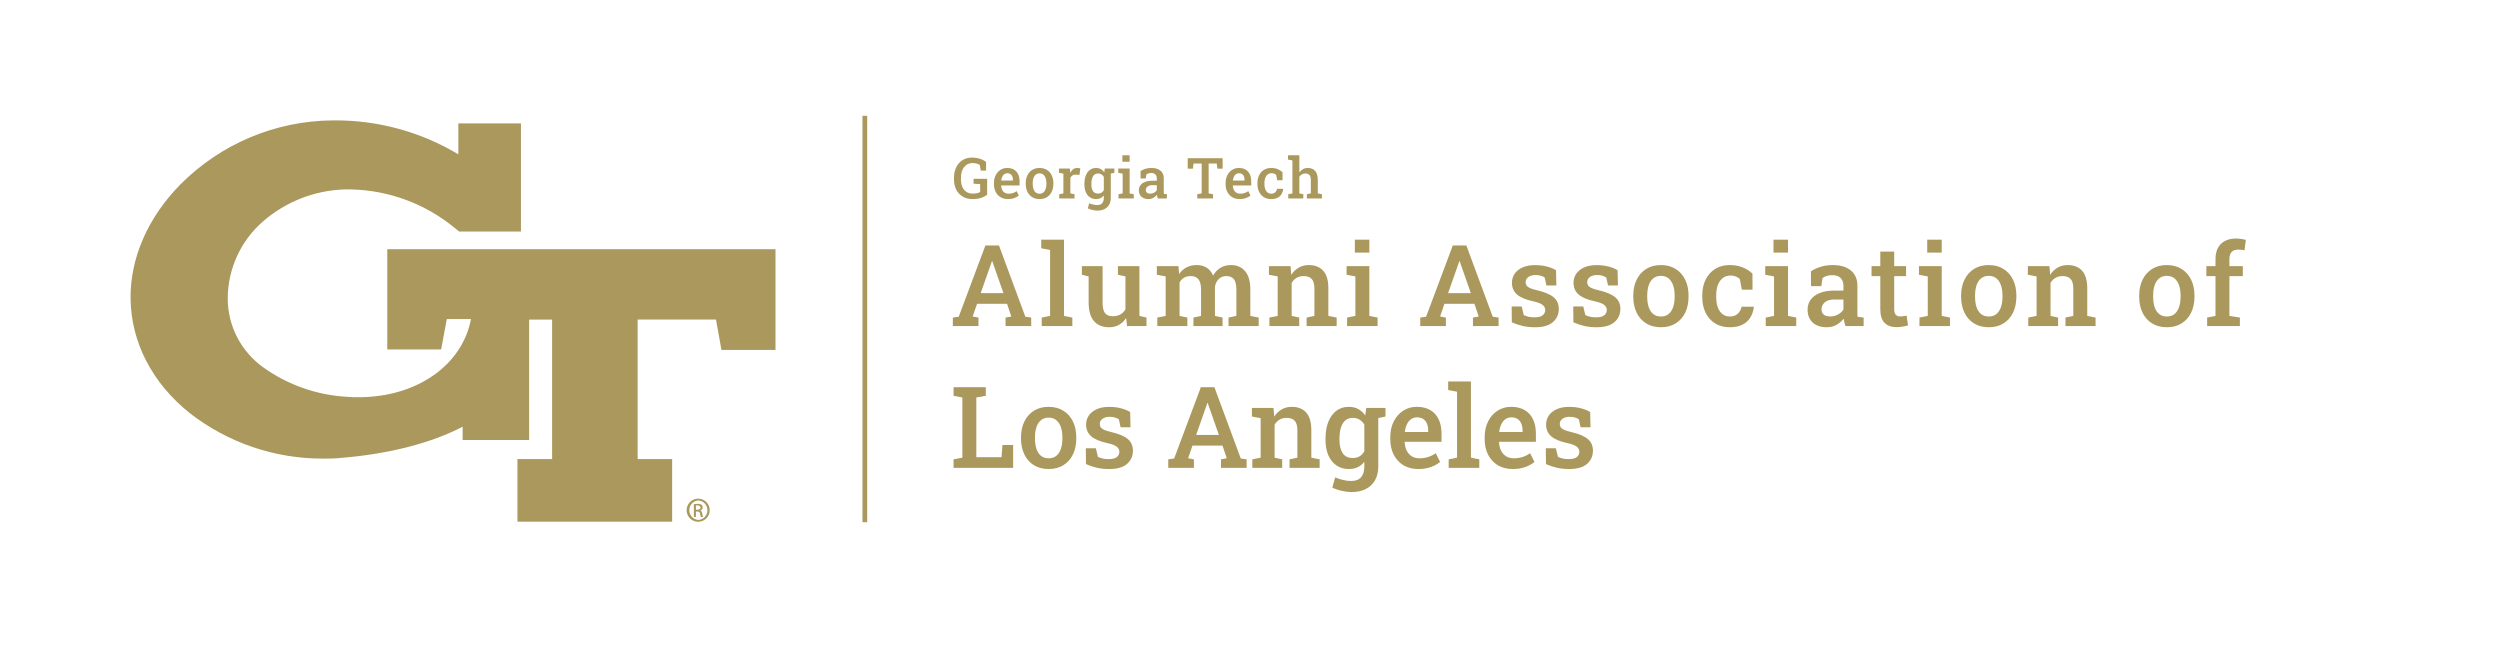 <svg width="1058" height="273" viewBox="0 0 1058 273" fill="none" xmlns="http://www.w3.org/2000/svg">
<path d="M295.55 211.035C294.58 211.018 293.627 211.291 292.812 211.818C291.997 212.346 291.358 213.104 290.976 213.997C290.594 214.89 290.486 215.876 290.666 216.83C290.847 217.784 291.307 218.663 291.989 219.354C292.67 220.045 293.542 220.518 294.493 220.711C295.444 220.904 296.431 220.809 297.328 220.439C298.224 220.068 298.991 219.439 299.529 218.63C300.066 217.822 300.351 216.872 300.347 215.901C300.35 215.256 300.224 214.616 299.977 214.021C299.73 213.425 299.366 212.884 298.907 212.431C298.448 211.978 297.904 211.621 297.305 211.381C296.706 211.142 296.066 211.024 295.421 211.035H295.55ZM295.55 220.038C294.508 219.962 293.533 219.495 292.821 218.729C292.11 217.964 291.714 216.957 291.714 215.912C291.714 214.866 292.11 213.859 292.821 213.094C293.533 212.328 294.508 211.861 295.55 211.786V211.786C296.592 211.861 297.567 212.328 298.279 213.094C298.99 213.859 299.386 214.866 299.386 215.912C299.386 216.957 298.99 217.964 298.279 218.729C297.567 219.495 296.592 219.962 295.55 220.038V220.038Z" fill="#AA985D"/>
<path d="M296.3 216.072C296.604 216.008 296.876 215.841 297.071 215.599C297.267 215.357 297.372 215.054 297.37 214.743C297.387 214.531 297.35 214.319 297.264 214.124C297.178 213.93 297.046 213.759 296.878 213.629C296.367 213.326 295.778 213.184 295.186 213.222C294.669 213.224 294.154 213.267 293.644 213.35V218.773H294.522V216.48H295.122C295.262 216.458 295.406 216.467 295.543 216.505C295.68 216.544 295.807 216.611 295.916 216.702C296.026 216.793 296.114 216.906 296.177 217.034C296.239 217.162 296.274 217.302 296.278 217.444C296.316 217.919 296.439 218.384 296.642 218.816H297.563C297.381 218.393 297.265 217.945 297.22 217.487C297.113 216.587 296.771 216.158 296.3 216.072ZM295.143 215.729H294.522V213.886H295.143C296.107 213.886 296.449 214.358 296.449 214.851C296.449 215.344 295.85 215.729 295.143 215.729Z" fill="#AA985D"/>
<path d="M163.902 105.475V147.892H186.689L189.088 135.032H199.325C195.577 154.665 176.259 168.104 151.758 168.104C150.088 168.104 148.396 168.104 146.704 167.911C134.081 167.194 121.915 162.93 111.602 155.608C106.892 152.295 103.048 147.894 100.398 142.779C97.747 137.664 96.367 131.985 96.375 126.223C96.41 120.037 97.765 113.93 100.351 108.311C102.936 102.692 106.692 97.691 111.367 93.644C120.954 85.346 133.094 80.588 145.762 80.162C146.576 80.162 147.411 80.162 148.246 80.162C164.28 80.434 179.754 86.105 192.172 96.258C192.793 96.773 192.943 96.88 193.093 96.987C193.399 97.205 193.693 97.441 193.971 97.694L194.313 97.995H220.463V52.212H193.971V65.308C178.079 55.782 159.874 50.813 141.35 50.948H140.986C116.647 51.076 93.354 60.866 76.222 78.168C62.515 92.165 55.041 109.311 55.255 126.458C55.512 144.891 64.379 162.06 80.248 174.791C96.385 187.353 116.26 194.144 136.703 194.081C139.251 194.081 141.843 194.081 144.391 193.781C164.887 192.11 182.941 187.351 195.791 180.557V186.215H223.933V135.246H233.656V194.274H218.985V220.766H284.456V194.274H269.85V135.225H303.003L305.316 148.085H328.189V105.475H163.902Z" fill="#AA985D"/>
<line x1="366" y1="49" x2="366" y2="221" stroke="#AA985D" stroke-width="2"/>
<path d="M411.613 84.246C409.973 84.246 408.562 83.891 407.383 83.18C406.203 82.461 405.297 81.469 404.664 80.203C404.031 78.93 403.715 77.457 403.715 75.785V75.328C403.715 73.617 404.027 72.117 404.652 70.828C405.285 69.531 406.168 68.519 407.301 67.793C408.434 67.059 409.754 66.691 411.262 66.691C412.527 66.691 413.668 66.856 414.684 67.184C415.699 67.504 416.574 67.965 417.309 68.566V72.211H415.047L414.672 69.844C414.328 69.586 413.891 69.383 413.359 69.234C412.828 69.086 412.211 69.012 411.508 69.012C410.547 69.012 409.699 69.277 408.965 69.809C408.238 70.332 407.672 71.066 407.266 72.012C406.867 72.949 406.668 74.047 406.668 75.305V75.785C406.668 77.027 406.859 78.109 407.242 79.031C407.633 79.953 408.199 80.668 408.941 81.176C409.691 81.684 410.602 81.938 411.672 81.938C412.352 81.938 412.949 81.875 413.465 81.75C413.988 81.625 414.434 81.469 414.801 81.281V77.918L412.012 77.754V75.656H417.754V82.43C417.105 82.938 416.277 83.367 415.27 83.719C414.27 84.07 413.051 84.246 411.613 84.246ZM426.56 84.246C425.365 84.246 424.322 83.981 423.431 83.449C422.548 82.91 421.861 82.168 421.368 81.223C420.884 80.277 420.642 79.195 420.642 77.977V77.484C420.642 76.25 420.88 75.152 421.357 74.191C421.841 73.223 422.505 72.465 423.349 71.918C424.193 71.363 425.154 71.086 426.232 71.086C427.38 71.086 428.341 71.316 429.115 71.777C429.896 72.238 430.486 72.894 430.884 73.746C431.282 74.59 431.482 75.606 431.482 76.793V78.481H423.7L423.677 78.539C423.708 79.203 423.845 79.793 424.087 80.309C424.337 80.824 424.689 81.231 425.142 81.527C425.603 81.824 426.161 81.973 426.818 81.973C427.505 81.973 428.13 81.879 428.693 81.691C429.255 81.504 429.775 81.238 430.251 80.894L431.177 82.746C430.677 83.168 430.04 83.523 429.267 83.812C428.493 84.102 427.591 84.246 426.56 84.246ZM423.747 76.406H428.657V76.102C428.657 75.547 428.572 75.062 428.4 74.648C428.236 74.227 427.974 73.898 427.615 73.664C427.263 73.43 426.814 73.312 426.267 73.312C425.79 73.312 425.372 73.445 425.013 73.711C424.654 73.977 424.365 74.34 424.146 74.801C423.935 75.254 423.79 75.769 423.712 76.348L423.747 76.406ZM439.948 84.246C438.729 84.246 437.682 83.973 436.807 83.426C435.932 82.879 435.26 82.121 434.792 81.152C434.323 80.176 434.088 79.055 434.088 77.789V77.543C434.088 76.285 434.323 75.172 434.792 74.203C435.26 73.234 435.932 72.473 436.807 71.918C437.682 71.363 438.721 71.086 439.924 71.086C441.143 71.086 442.19 71.363 443.065 71.918C443.94 72.465 444.612 73.223 445.081 74.191C445.549 75.16 445.784 76.277 445.784 77.543V77.789C445.784 79.055 445.549 80.176 445.081 81.152C444.612 82.121 443.94 82.879 443.065 83.426C442.198 83.973 441.159 84.246 439.948 84.246ZM439.948 81.973C440.604 81.973 441.143 81.797 441.565 81.445C441.995 81.086 442.315 80.594 442.526 79.969C442.737 79.336 442.842 78.609 442.842 77.789V77.543C442.842 76.731 442.737 76.012 442.526 75.387C442.315 74.762 441.995 74.269 441.565 73.91C441.135 73.551 440.588 73.371 439.924 73.371C439.276 73.371 438.737 73.551 438.307 73.91C437.878 74.269 437.557 74.762 437.346 75.387C437.143 76.012 437.042 76.731 437.042 77.543V77.789C437.042 78.609 437.143 79.336 437.346 79.969C437.557 80.594 437.878 81.086 438.307 81.445C438.745 81.797 439.292 81.973 439.948 81.973ZM448.273 84V82.195L450.031 81.844V73.488L448.18 73.137V71.32H452.75L452.902 72.914L452.926 73.172C453.262 72.5 453.672 71.984 454.156 71.625C454.648 71.266 455.222 71.086 455.879 71.086C456.097 71.086 456.328 71.106 456.57 71.144C456.82 71.184 457.023 71.227 457.18 71.273L456.84 74.004L455.187 73.91C454.648 73.879 454.203 73.984 453.851 74.227C453.508 74.469 453.219 74.805 452.984 75.234V81.844L454.742 82.195V84H448.273ZM464.45 89.121C463.825 89.121 463.13 89.035 462.364 88.863C461.607 88.699 460.939 88.469 460.36 88.172L460.97 86.016C461.47 86.242 462.021 86.426 462.622 86.566C463.224 86.707 463.794 86.777 464.333 86.777C465.302 86.777 466.009 86.508 466.454 85.969C466.907 85.438 467.134 84.684 467.134 83.707V82.711C466.743 83.211 466.278 83.594 465.739 83.859C465.2 84.117 464.583 84.246 463.888 84.246C462.857 84.246 461.966 83.988 461.216 83.473C460.474 82.957 459.903 82.234 459.505 81.305C459.114 80.375 458.919 79.297 458.919 78.07V77.824C458.919 76.473 459.114 75.293 459.505 74.285C459.903 73.277 460.47 72.492 461.204 71.93C461.946 71.367 462.829 71.086 463.853 71.086C464.626 71.086 465.298 71.246 465.868 71.566C466.439 71.879 466.923 72.328 467.321 72.914L467.544 71.32H470.087V83.719C470.087 84.82 469.864 85.773 469.419 86.578C468.974 87.391 468.329 88.016 467.485 88.453C466.642 88.898 465.63 89.121 464.45 89.121ZM464.685 81.914C465.255 81.914 465.739 81.793 466.138 81.551C466.544 81.309 466.876 80.957 467.134 80.496V74.848C466.876 74.402 466.544 74.055 466.138 73.805C465.732 73.547 465.251 73.418 464.696 73.418C464.048 73.418 463.513 73.606 463.091 73.981C462.677 74.348 462.368 74.863 462.165 75.527C461.97 76.184 461.872 76.949 461.872 77.824V78.07C461.872 79.242 462.095 80.176 462.54 80.871C462.993 81.566 463.708 81.914 464.685 81.914ZM469.689 73.547L468.446 71.32H471.61V73.137L469.689 73.547ZM473.35 84V82.195L475.108 81.844V73.488L473.245 73.137V71.32H478.061V81.844L479.807 82.195V84H473.35ZM474.991 68.449V65.719H478.061V68.449H474.991ZM486.058 84.246C484.769 84.246 483.765 83.914 483.047 83.25C482.328 82.586 481.968 81.672 481.968 80.508C481.968 79.711 482.187 79.012 482.625 78.41C483.062 77.809 483.703 77.34 484.547 77.004C485.39 76.66 486.414 76.488 487.617 76.488H489.55V75.422C489.55 74.75 489.347 74.215 488.941 73.816C488.543 73.418 487.961 73.219 487.195 73.219C486.757 73.219 486.371 73.273 486.035 73.383C485.699 73.484 485.398 73.633 485.132 73.828L484.863 75.539H482.695L482.672 72.41C483.297 72.004 483.992 71.684 484.757 71.449C485.523 71.207 486.375 71.086 487.312 71.086C488.922 71.086 490.187 71.465 491.109 72.223C492.039 72.973 492.504 74.051 492.504 75.457V81.047C492.504 81.219 492.504 81.387 492.504 81.551C492.511 81.715 492.523 81.875 492.539 82.031L493.828 82.195V84H489.972C489.894 83.727 489.82 83.461 489.75 83.203C489.687 82.945 489.64 82.688 489.609 82.43C489.187 82.961 488.675 83.398 488.074 83.742C487.48 84.078 486.808 84.246 486.058 84.246ZM486.726 81.961C487.32 81.961 487.875 81.824 488.39 81.551C488.906 81.269 489.293 80.918 489.55 80.496V78.375H487.582C486.699 78.375 486.031 78.582 485.578 78.996C485.132 79.402 484.91 79.879 484.91 80.426C484.91 80.918 485.066 81.297 485.379 81.562C485.691 81.828 486.14 81.961 486.726 81.961ZM506.682 84V82.195L508.545 81.844V69.199H505.112L504.854 71.379H502.639V66.938H517.416V71.379H515.19L514.932 69.199H511.498V81.844L513.362 82.195V84H506.682ZM524.593 84.246C523.398 84.246 522.355 83.981 521.464 83.449C520.582 82.91 519.894 82.168 519.402 81.223C518.918 80.277 518.675 79.195 518.675 77.977V77.484C518.675 76.25 518.914 75.152 519.39 74.191C519.875 73.223 520.539 72.465 521.382 71.918C522.226 71.363 523.187 71.086 524.265 71.086C525.414 71.086 526.375 71.316 527.148 71.777C527.929 72.238 528.519 72.894 528.918 73.746C529.316 74.59 529.515 75.606 529.515 76.793V78.481H521.734L521.71 78.539C521.742 79.203 521.878 79.793 522.121 80.309C522.371 80.824 522.722 81.231 523.175 81.527C523.636 81.824 524.195 81.973 524.851 81.973C525.539 81.973 526.164 81.879 526.726 81.691C527.289 81.504 527.808 81.238 528.285 80.894L529.21 82.746C528.71 83.168 528.074 83.523 527.3 83.812C526.527 84.102 525.625 84.246 524.593 84.246ZM521.781 76.406H526.691V76.102C526.691 75.547 526.605 75.062 526.433 74.648C526.269 74.227 526.007 73.898 525.648 73.664C525.296 73.43 524.847 73.312 524.3 73.312C523.824 73.312 523.406 73.445 523.046 73.711C522.687 73.977 522.398 74.34 522.179 74.801C521.968 75.254 521.824 75.769 521.746 76.348L521.781 76.406ZM537.958 84.246C536.77 84.246 535.739 83.977 534.864 83.438C533.997 82.891 533.325 82.141 532.848 81.188C532.38 80.227 532.145 79.121 532.145 77.871V77.461C532.145 76.234 532.38 75.141 532.848 74.18C533.317 73.219 533.985 72.465 534.852 71.918C535.727 71.363 536.759 71.086 537.946 71.086C539.032 71.086 539.977 71.262 540.782 71.613C541.587 71.957 542.247 72.387 542.762 72.902L542.774 76.289H540.524L540.091 74.051C539.872 73.824 539.595 73.644 539.259 73.512C538.923 73.371 538.555 73.301 538.157 73.301C537.509 73.301 536.954 73.477 536.493 73.828C536.04 74.18 535.692 74.668 535.45 75.293C535.216 75.91 535.098 76.633 535.098 77.461V77.871C535.098 78.762 535.22 79.512 535.462 80.121C535.704 80.731 536.04 81.191 536.47 81.504C536.907 81.816 537.407 81.973 537.97 81.973C538.649 81.973 539.2 81.789 539.622 81.422C540.052 81.055 540.333 80.547 540.466 79.898H543.02L543.055 79.969C542.962 80.797 542.716 81.535 542.317 82.184C541.927 82.824 541.372 83.328 540.653 83.695C539.942 84.062 539.044 84.246 537.958 84.246ZM545.193 84V82.195L546.951 81.844V67.887L545.088 67.535V65.719H549.893V72.961C550.307 72.367 550.818 71.906 551.428 71.578C552.037 71.25 552.725 71.086 553.49 71.086C554.795 71.086 555.818 71.504 556.561 72.34C557.311 73.168 557.686 74.449 557.686 76.184V81.844L559.443 82.195V84H553.08V82.195L554.744 81.844V76.16C554.744 75.191 554.549 74.492 554.158 74.062C553.768 73.633 553.193 73.418 552.436 73.418C551.897 73.418 551.408 73.539 550.971 73.781C550.541 74.016 550.182 74.348 549.893 74.777V81.844L551.557 82.195V84H545.193Z" fill="#AA985D"/>
<path d="M403.242 138V134.391L405.727 134.039L417.023 103.875H422.766L433.922 134.039L436.406 134.391V138H425.555V134.391L427.992 133.945L426.188 128.578H413.484L411.633 133.945L414.094 134.391V138H403.242ZM415.031 124.055H424.664L420.234 111.422L419.93 110.508H419.789L419.461 111.469L415.031 124.055ZM440.857 138V134.391L444.397 133.688V105.773L440.647 105.07V101.438H450.279V133.688L453.818 134.391V138H440.857ZM469.356 138.492C466.637 138.492 464.512 137.633 462.981 135.914C461.465 134.18 460.707 131.492 460.707 127.852V116.977L457.848 116.273V112.641H460.707H466.613V127.898C466.613 130.086 466.957 131.625 467.645 132.516C468.348 133.391 469.426 133.828 470.879 133.828C472.16 133.828 473.246 133.578 474.137 133.078C475.043 132.562 475.762 131.836 476.293 130.898V116.977L473.106 116.273V112.641H476.293H482.199V133.688L485.199 134.391V138H476.973L476.574 134.555C475.778 135.82 474.762 136.797 473.528 137.484C472.309 138.156 470.918 138.492 469.356 138.492ZM489.768 138V134.391L493.307 133.688V116.977L489.58 116.273V112.641H498.721L499.002 115.969C499.83 114.766 500.862 113.836 502.096 113.18C503.346 112.508 504.791 112.172 506.432 112.172C508.088 112.172 509.502 112.547 510.674 113.297C511.862 114.031 512.76 115.148 513.369 116.648C514.151 115.258 515.174 114.164 516.44 113.367C517.721 112.57 519.221 112.172 520.94 112.172C523.487 112.172 525.487 113.039 526.94 114.773C528.408 116.508 529.143 119.133 529.143 122.648V133.688L532.682 134.391V138H519.908V134.391L523.237 133.688V122.625C523.237 120.484 522.877 118.984 522.158 118.125C521.44 117.266 520.385 116.836 518.994 116.836C517.698 116.836 516.627 117.25 515.783 118.078C514.955 118.906 514.416 119.961 514.166 121.242V133.688L517.377 134.391V138H505.073V134.391L508.283 133.688V122.625C508.283 120.562 507.916 119.086 507.182 118.195C506.448 117.289 505.385 116.836 503.994 116.836C502.838 116.836 501.862 117.07 501.065 117.539C500.283 118.008 499.658 118.672 499.19 119.531V133.688L502.494 134.391V138H489.768ZM537.203 138V134.391L540.719 133.688V116.977L537.016 116.273V112.641H546.157L546.461 116.32C547.305 115.008 548.352 113.992 549.602 113.273C550.867 112.539 552.297 112.172 553.891 112.172C556.5 112.172 558.532 112.977 559.985 114.586C561.438 116.18 562.164 118.68 562.164 122.086V133.688L565.68 134.391V138H552.953V134.391L556.258 133.688V122.133C556.258 120.211 555.875 118.852 555.11 118.055C554.344 117.242 553.203 116.836 551.688 116.836C550.547 116.836 549.547 117.094 548.688 117.609C547.844 118.109 547.157 118.812 546.625 119.719V133.688L549.836 134.391V138H537.203ZM570.084 138V134.391L573.6 133.688V116.977L569.873 116.273V112.641H579.506V133.688L582.998 134.391V138H570.084ZM573.366 106.898V101.438H579.506V106.898H573.366ZM601.042 138V134.391L603.526 134.039L614.823 103.875H620.565L631.721 134.039L634.206 134.391V138H623.354V134.391L625.792 133.945L623.987 128.578H611.284L609.432 133.945L611.893 134.391V138H601.042ZM612.831 124.055H622.463L618.034 111.422L617.729 110.508H617.588L617.26 111.469L612.831 124.055ZM649.602 138.492C647.79 138.492 646.094 138.32 644.516 137.977C642.954 137.617 641.383 137.094 639.805 136.406L639.735 129.703H643.977L644.868 133.359C645.54 133.656 646.227 133.891 646.93 134.062C647.649 134.219 648.446 134.297 649.321 134.297C651.008 134.297 652.196 134 652.883 133.406C653.587 132.812 653.938 132.078 653.938 131.203C653.938 130.359 653.571 129.641 652.837 129.047C652.118 128.438 650.735 127.914 648.688 127.477C645.657 126.82 643.423 125.867 641.985 124.617C640.563 123.352 639.852 121.711 639.852 119.695C639.852 118.305 640.219 117.047 640.954 115.922C641.704 114.797 642.798 113.898 644.235 113.227C645.688 112.539 647.469 112.195 649.579 112.195C651.501 112.195 653.204 112.398 654.688 112.805C656.188 113.195 657.462 113.719 658.508 114.375L658.649 120.82H654.454L653.727 117.469C653.243 117.125 652.68 116.859 652.04 116.672C651.399 116.484 650.665 116.391 649.837 116.391C648.54 116.391 647.516 116.68 646.766 117.258C646.016 117.82 645.641 118.531 645.641 119.391C645.641 119.891 645.758 120.344 645.993 120.75C646.243 121.156 646.712 121.531 647.399 121.875C648.102 122.203 649.126 122.523 650.469 122.836C653.766 123.602 656.126 124.602 657.548 125.836C658.969 127.07 659.68 128.703 659.68 130.734C659.68 133 658.852 134.859 657.196 136.312C655.54 137.766 653.008 138.492 649.602 138.492ZM675.663 138.492C673.85 138.492 672.155 138.32 670.577 137.977C669.014 137.617 667.444 137.094 665.866 136.406L665.796 129.703H670.038L670.928 133.359C671.6 133.656 672.288 133.891 672.991 134.062C673.71 134.219 674.507 134.297 675.382 134.297C677.069 134.297 678.257 134 678.944 133.406C679.647 132.812 679.999 132.078 679.999 131.203C679.999 130.359 679.632 129.641 678.897 129.047C678.178 128.438 676.796 127.914 674.749 127.477C671.717 126.82 669.483 125.867 668.046 124.617C666.624 123.352 665.913 121.711 665.913 119.695C665.913 118.305 666.28 117.047 667.014 115.922C667.764 114.797 668.858 113.898 670.296 113.227C671.749 112.539 673.53 112.195 675.639 112.195C677.561 112.195 679.264 112.398 680.749 112.805C682.249 113.195 683.522 113.719 684.569 114.375L684.71 120.82H680.514L679.788 117.469C679.303 117.125 678.741 116.859 678.1 116.672C677.46 116.484 676.725 116.391 675.897 116.391C674.6 116.391 673.577 116.68 672.827 117.258C672.077 117.82 671.702 118.531 671.702 119.391C671.702 119.891 671.819 120.344 672.053 120.75C672.303 121.156 672.772 121.531 673.46 121.875C674.163 122.203 675.186 122.523 676.53 122.836C679.827 123.602 682.186 124.602 683.608 125.836C685.03 127.07 685.741 128.703 685.741 130.734C685.741 133 684.913 134.859 683.257 136.312C681.6 137.766 679.069 138.492 675.663 138.492ZM702.919 138.492C700.481 138.492 698.388 137.945 696.638 136.852C694.888 135.758 693.544 134.242 692.606 132.305C691.669 130.352 691.2 128.109 691.2 125.578V125.086C691.2 122.57 691.669 120.344 692.606 118.406C693.544 116.469 694.888 114.945 696.638 113.836C698.388 112.727 700.466 112.172 702.872 112.172C705.309 112.172 707.403 112.727 709.153 113.836C710.903 114.93 712.247 116.445 713.184 118.383C714.122 120.32 714.591 122.555 714.591 125.086V125.578C714.591 128.109 714.122 130.352 713.184 132.305C712.247 134.242 710.903 135.758 709.153 136.852C707.419 137.945 705.341 138.492 702.919 138.492ZM702.919 133.945C704.231 133.945 705.309 133.594 706.153 132.891C707.013 132.172 707.653 131.188 708.075 129.938C708.497 128.672 708.708 127.219 708.708 125.578V125.086C708.708 123.461 708.497 122.023 708.075 120.773C707.653 119.523 707.013 118.539 706.153 117.82C705.294 117.102 704.2 116.742 702.872 116.742C701.575 116.742 700.497 117.102 699.638 117.82C698.778 118.539 698.138 119.523 697.716 120.773C697.309 122.023 697.106 123.461 697.106 125.086V125.578C697.106 127.219 697.309 128.672 697.716 129.938C698.138 131.188 698.778 132.172 699.638 132.891C700.513 133.594 701.606 133.945 702.919 133.945ZM732.026 138.492C729.651 138.492 727.589 137.953 725.839 136.875C724.104 135.781 722.761 134.281 721.807 132.375C720.87 130.453 720.401 128.242 720.401 125.742V124.922C720.401 122.469 720.87 120.281 721.807 118.359C722.745 116.438 724.081 114.93 725.815 113.836C727.565 112.727 729.628 112.172 732.003 112.172C734.175 112.172 736.065 112.523 737.675 113.227C739.284 113.914 740.604 114.773 741.636 115.805L741.659 122.578H737.159L736.292 118.102C735.854 117.648 735.3 117.289 734.628 117.023C733.956 116.742 733.222 116.602 732.425 116.602C731.128 116.602 730.018 116.953 729.097 117.656C728.19 118.359 727.495 119.336 727.011 120.586C726.542 121.82 726.307 123.266 726.307 124.922V125.742C726.307 127.523 726.55 129.023 727.034 130.242C727.518 131.461 728.19 132.383 729.05 133.008C729.925 133.633 730.925 133.945 732.05 133.945C733.409 133.945 734.511 133.578 735.354 132.844C736.214 132.109 736.776 131.094 737.042 129.797H742.151L742.222 129.938C742.034 131.594 741.542 133.07 740.745 134.367C739.964 135.648 738.854 136.656 737.417 137.391C735.995 138.125 734.198 138.492 732.026 138.492ZM747.259 138V134.391L750.774 133.688V116.977L747.048 116.273V112.641H756.681V133.688L760.173 134.391V138H747.259ZM750.54 106.898V101.438H756.681V106.898H750.54ZM773.155 138.492C770.577 138.492 768.569 137.828 767.132 136.5C765.694 135.172 764.976 133.344 764.976 131.016C764.976 129.422 765.413 128.023 766.288 126.82C767.163 125.617 768.444 124.68 770.132 124.008C771.819 123.32 773.866 122.977 776.272 122.977H780.14V120.844C780.14 119.5 779.733 118.43 778.921 117.633C778.124 116.836 776.96 116.438 775.429 116.438C774.554 116.438 773.78 116.547 773.108 116.766C772.437 116.969 771.835 117.266 771.304 117.656L770.765 121.078H766.429L766.382 114.82C767.632 114.008 769.022 113.367 770.554 112.898C772.085 112.414 773.788 112.172 775.663 112.172C778.882 112.172 781.413 112.93 783.257 114.445C785.116 115.945 786.046 118.102 786.046 120.914V132.094C786.046 132.438 786.046 132.773 786.046 133.102C786.062 133.43 786.085 133.75 786.116 134.062L788.694 134.391V138H780.983C780.827 137.453 780.679 136.922 780.538 136.406C780.413 135.891 780.319 135.375 780.257 134.859C779.413 135.922 778.39 136.797 777.187 137.484C775.999 138.156 774.655 138.492 773.155 138.492ZM774.491 133.922C775.679 133.922 776.788 133.648 777.819 133.102C778.851 132.539 779.624 131.836 780.14 130.992V126.75H776.202C774.437 126.75 773.101 127.164 772.194 127.992C771.304 128.805 770.858 129.758 770.858 130.852C770.858 131.836 771.171 132.594 771.796 133.125C772.421 133.656 773.319 133.922 774.491 133.922ZM802.591 138.445C800.435 138.445 798.755 137.844 797.552 136.641C796.349 135.422 795.747 133.484 795.747 130.828V116.859H792.044V112.641H795.747V106.477H801.63V112.641H806.646V116.859H801.63V130.828C801.63 131.906 801.849 132.695 802.286 133.195C802.739 133.68 803.349 133.922 804.114 133.922C804.552 133.922 805.036 133.883 805.568 133.805C806.114 133.727 806.552 133.648 806.88 133.57L807.489 137.719C806.802 137.922 806.013 138.094 805.122 138.234C804.247 138.375 803.403 138.445 802.591 138.445ZM812.316 138V134.391L815.831 133.688V116.977L812.105 116.273V112.641H821.737V133.688L825.23 134.391V138H812.316ZM815.597 106.898V101.438H821.737V106.898H815.597ZM841.658 138.492C839.22 138.492 837.126 137.945 835.376 136.852C833.626 135.758 832.283 134.242 831.345 132.305C830.408 130.352 829.939 128.109 829.939 125.578V125.086C829.939 122.57 830.408 120.344 831.345 118.406C832.283 116.469 833.626 114.945 835.376 113.836C837.126 112.727 839.204 112.172 841.611 112.172C844.048 112.172 846.142 112.727 847.892 113.836C849.642 114.93 850.986 116.445 851.923 118.383C852.861 120.32 853.329 122.555 853.329 125.086V125.578C853.329 128.109 852.861 130.352 851.923 132.305C850.986 134.242 849.642 135.758 847.892 136.852C846.158 137.945 844.079 138.492 841.658 138.492ZM841.658 133.945C842.97 133.945 844.048 133.594 844.892 132.891C845.751 132.172 846.392 131.188 846.814 129.938C847.236 128.672 847.447 127.219 847.447 125.578V125.086C847.447 123.461 847.236 122.023 846.814 120.773C846.392 119.523 845.751 118.539 844.892 117.82C844.033 117.102 842.939 116.742 841.611 116.742C840.314 116.742 839.236 117.102 838.376 117.82C837.517 118.539 836.876 119.523 836.454 120.773C836.048 122.023 835.845 123.461 835.845 125.086V125.578C835.845 127.219 836.048 128.672 836.454 129.938C836.876 131.188 837.517 132.172 838.376 132.891C839.251 133.594 840.345 133.945 841.658 133.945ZM858.367 138V134.391L861.882 133.688V116.977L858.179 116.273V112.641H867.32L867.624 116.32C868.468 115.008 869.515 113.992 870.765 113.273C872.031 112.539 873.46 112.172 875.054 112.172C877.663 112.172 879.695 112.977 881.148 114.586C882.601 116.18 883.327 118.68 883.327 122.086V133.688L886.843 134.391V138H874.117V134.391L877.421 133.688V122.133C877.421 120.211 877.038 118.852 876.273 118.055C875.507 117.242 874.367 116.836 872.851 116.836C871.71 116.836 870.71 117.094 869.851 117.609C869.007 118.109 868.32 118.812 867.788 119.719V133.688L870.999 134.391V138H858.367ZM917.027 138.492C914.589 138.492 912.496 137.945 910.746 136.852C908.996 135.758 907.652 134.242 906.714 132.305C905.777 130.352 905.308 128.109 905.308 125.578V125.086C905.308 122.57 905.777 120.344 906.714 118.406C907.652 116.469 908.996 114.945 910.746 113.836C912.496 112.727 914.574 112.172 916.98 112.172C919.418 112.172 921.511 112.727 923.261 113.836C925.011 114.93 926.355 116.445 927.293 118.383C928.23 120.32 928.699 122.555 928.699 125.086V125.578C928.699 128.109 928.23 130.352 927.293 132.305C926.355 134.242 925.011 135.758 923.261 136.852C921.527 137.945 919.449 138.492 917.027 138.492ZM917.027 133.945C918.339 133.945 919.418 133.594 920.261 132.891C921.121 132.172 921.761 131.188 922.183 129.938C922.605 128.672 922.816 127.219 922.816 125.578V125.086C922.816 123.461 922.605 122.023 922.183 120.773C921.761 119.523 921.121 118.539 920.261 117.82C919.402 117.102 918.308 116.742 916.98 116.742C915.683 116.742 914.605 117.102 913.746 117.82C912.886 118.539 912.246 119.523 911.824 120.773C911.418 122.023 911.214 123.461 911.214 125.086V125.578C911.214 127.219 911.418 128.672 911.824 129.938C912.246 131.188 912.886 132.172 913.746 132.891C914.621 133.594 915.714 133.945 917.027 133.945ZM934.064 138V134.391L937.603 133.688V116.859H933.736V112.641H937.603V109.664C937.603 106.883 938.369 104.734 939.9 103.219C941.447 101.703 943.603 100.945 946.369 100.945C947.009 100.945 947.697 101 948.431 101.109C949.166 101.203 949.838 101.328 950.447 101.484L949.861 105.914C949.533 105.836 949.127 105.773 948.642 105.727C948.158 105.664 947.681 105.633 947.213 105.633C945.963 105.633 945.025 105.977 944.4 106.664C943.791 107.352 943.486 108.352 943.486 109.664V112.641H949.158V116.859H943.486V133.688L947.916 134.391V138H934.064ZM403.547 198V194.391L407.273 193.688V168.211L403.547 167.508V163.875H407.273H413.18H417.188V167.508L413.18 168.211V193.477H423.844L424.242 188.32H428.766V198H403.547ZM443.812 198.492C441.375 198.492 439.281 197.945 437.531 196.852C435.781 195.758 434.438 194.242 433.5 192.305C432.562 190.352 432.094 188.109 432.094 185.578V185.086C432.094 182.57 432.562 180.344 433.5 178.406C434.438 176.469 435.781 174.945 437.531 173.836C439.281 172.727 441.359 172.172 443.766 172.172C446.203 172.172 448.297 172.727 450.047 173.836C451.797 174.93 453.141 176.445 454.078 178.383C455.016 180.32 455.484 182.555 455.484 185.086V185.578C455.484 188.109 455.016 190.352 454.078 192.305C453.141 194.242 451.797 195.758 450.047 196.852C448.312 197.945 446.234 198.492 443.812 198.492ZM443.812 193.945C445.125 193.945 446.203 193.594 447.047 192.891C447.906 192.172 448.547 191.188 448.969 189.938C449.391 188.672 449.602 187.219 449.602 185.578V185.086C449.602 183.461 449.391 182.023 448.969 180.773C448.547 179.523 447.906 178.539 447.047 177.82C446.188 177.102 445.094 176.742 443.766 176.742C442.469 176.742 441.391 177.102 440.531 177.82C439.672 178.539 439.031 179.523 438.609 180.773C438.203 182.023 438 183.461 438 185.086V185.578C438 187.219 438.203 188.672 438.609 189.938C439.031 191.188 439.672 192.172 440.531 192.891C441.406 193.594 442.5 193.945 443.812 193.945ZM469.383 198.492C467.57 198.492 465.875 198.32 464.297 197.977C462.734 197.617 461.164 197.094 459.586 196.406L459.516 189.703H463.758L464.648 193.359C465.32 193.656 466.008 193.891 466.711 194.062C467.43 194.219 468.227 194.297 469.102 194.297C470.789 194.297 471.977 194 472.664 193.406C473.367 192.812 473.719 192.078 473.719 191.203C473.719 190.359 473.352 189.641 472.617 189.047C471.898 188.438 470.516 187.914 468.469 187.477C465.438 186.82 463.203 185.867 461.766 184.617C460.344 183.352 459.633 181.711 459.633 179.695C459.633 178.305 460 177.047 460.734 175.922C461.484 174.797 462.578 173.898 464.016 173.227C465.469 172.539 467.25 172.195 469.359 172.195C471.281 172.195 472.984 172.398 474.469 172.805C475.969 173.195 477.242 173.719 478.289 174.375L478.43 180.82H474.234L473.508 177.469C473.023 177.125 472.461 176.859 471.82 176.672C471.18 176.484 470.445 176.391 469.617 176.391C468.32 176.391 467.297 176.68 466.547 177.258C465.797 177.82 465.422 178.531 465.422 179.391C465.422 179.891 465.539 180.344 465.773 180.75C466.023 181.156 466.492 181.531 467.18 181.875C467.883 182.203 468.906 182.523 470.25 182.836C473.547 183.602 475.906 184.602 477.328 185.836C478.75 187.07 479.461 188.703 479.461 190.734C479.461 193 478.633 194.859 476.977 196.312C475.32 197.766 472.789 198.492 469.383 198.492ZM494.414 198V194.391L496.898 194.039L508.195 163.875H513.938L525.094 194.039L527.578 194.391V198H516.727V194.391L519.164 193.945L517.359 188.578H504.656L502.805 193.945L505.266 194.391V198H494.414ZM506.203 184.055H515.836L511.406 171.422L511.102 170.508H510.961L510.633 171.469L506.203 184.055ZM529.992 198V194.391L533.508 193.688V176.977L529.805 176.273V172.641H538.945L539.25 176.32C540.094 175.008 541.141 173.992 542.391 173.273C543.656 172.539 545.086 172.172 546.68 172.172C549.289 172.172 551.32 172.977 552.773 174.586C554.227 176.18 554.953 178.68 554.953 182.086V193.688L558.469 194.391V198H545.742V194.391L549.047 193.688V182.133C549.047 180.211 548.664 178.852 547.898 178.055C547.133 177.242 545.992 176.836 544.477 176.836C543.336 176.836 542.336 177.094 541.477 177.609C540.633 178.109 539.945 178.812 539.414 179.719V193.688L542.625 194.391V198H529.992ZM572.016 208.242C570.766 208.242 569.375 208.07 567.844 207.727C566.328 207.398 564.992 206.938 563.836 206.344L565.055 202.031C566.055 202.484 567.156 202.852 568.359 203.133C569.562 203.414 570.703 203.555 571.781 203.555C573.719 203.555 575.133 203.016 576.023 201.938C576.93 200.875 577.383 199.367 577.383 197.414V195.422C576.602 196.422 575.672 197.188 574.594 197.719C573.516 198.234 572.281 198.492 570.891 198.492C568.828 198.492 567.047 197.977 565.547 196.945C564.062 195.914 562.922 194.469 562.125 192.609C561.344 190.75 560.953 188.594 560.953 186.141V185.648C560.953 182.945 561.344 180.586 562.125 178.57C562.922 176.555 564.055 174.984 565.523 173.859C567.008 172.734 568.773 172.172 570.82 172.172C572.367 172.172 573.711 172.492 574.852 173.133C575.992 173.758 576.961 174.656 577.758 175.828L578.203 172.641H583.289V197.438C583.289 199.641 582.844 201.547 581.953 203.156C581.062 204.781 579.773 206.031 578.086 206.906C576.398 207.797 574.375 208.242 572.016 208.242ZM572.484 193.828C573.625 193.828 574.594 193.586 575.391 193.102C576.203 192.617 576.867 191.914 577.383 190.992V179.695C576.867 178.805 576.203 178.109 575.391 177.609C574.578 177.094 573.617 176.836 572.508 176.836C571.211 176.836 570.141 177.211 569.297 177.961C568.469 178.695 567.852 179.727 567.445 181.055C567.055 182.367 566.859 183.898 566.859 185.648V186.141C566.859 188.484 567.305 190.352 568.195 191.742C569.102 193.133 570.531 193.828 572.484 193.828ZM582.492 177.094L580.008 172.641H586.336V176.273L582.492 177.094ZM600.211 198.492C597.82 198.492 595.734 197.961 593.953 196.898C592.188 195.82 590.812 194.336 589.828 192.445C588.859 190.555 588.375 188.391 588.375 185.953V184.969C588.375 182.5 588.852 180.305 589.805 178.383C590.773 176.445 592.102 174.93 593.789 173.836C595.477 172.727 597.398 172.172 599.555 172.172C601.852 172.172 603.773 172.633 605.32 173.555C606.883 174.477 608.062 175.789 608.859 177.492C609.656 179.18 610.055 181.211 610.055 183.586V186.961H594.492L594.445 187.078C594.508 188.406 594.781 189.586 595.266 190.617C595.766 191.648 596.469 192.461 597.375 193.055C598.297 193.648 599.414 193.945 600.727 193.945C602.102 193.945 603.352 193.758 604.477 193.383C605.602 193.008 606.641 192.477 607.594 191.789L609.445 195.492C608.445 196.336 607.172 197.047 605.625 197.625C604.078 198.203 602.273 198.492 600.211 198.492ZM594.586 182.812H604.406V182.203C604.406 181.094 604.234 180.125 603.891 179.297C603.562 178.453 603.039 177.797 602.32 177.328C601.617 176.859 600.719 176.625 599.625 176.625C598.672 176.625 597.836 176.891 597.117 177.422C596.398 177.953 595.82 178.68 595.383 179.602C594.961 180.508 594.672 181.539 594.516 182.695L594.586 182.812ZM613.078 198V194.391L616.617 193.688V165.773L612.867 165.07V161.438H622.5V193.688L626.039 194.391V198H613.078ZM640.148 198.492C637.758 198.492 635.672 197.961 633.891 196.898C632.125 195.82 630.75 194.336 629.766 192.445C628.797 190.555 628.312 188.391 628.312 185.953V184.969C628.312 182.5 628.789 180.305 629.742 178.383C630.711 176.445 632.039 174.93 633.727 173.836C635.414 172.727 637.336 172.172 639.492 172.172C641.789 172.172 643.711 172.633 645.258 173.555C646.82 174.477 648 175.789 648.797 177.492C649.594 179.18 649.992 181.211 649.992 183.586V186.961H634.43L634.383 187.078C634.445 188.406 634.719 189.586 635.203 190.617C635.703 191.648 636.406 192.461 637.312 193.055C638.234 193.648 639.352 193.945 640.664 193.945C642.039 193.945 643.289 193.758 644.414 193.383C645.539 193.008 646.578 192.477 647.531 191.789L649.383 195.492C648.383 196.336 647.109 197.047 645.562 197.625C644.016 198.203 642.211 198.492 640.148 198.492ZM634.523 182.812H644.344V182.203C644.344 181.094 644.172 180.125 643.828 179.297C643.5 178.453 642.977 177.797 642.258 177.328C641.555 176.859 640.656 176.625 639.562 176.625C638.609 176.625 637.773 176.891 637.055 177.422C636.336 177.953 635.758 178.68 635.32 179.602C634.898 180.508 634.609 181.539 634.453 182.695L634.523 182.812ZM664.055 198.492C662.242 198.492 660.547 198.32 658.969 197.977C657.406 197.617 655.836 197.094 654.258 196.406L654.188 189.703H658.43L659.32 193.359C659.992 193.656 660.68 193.891 661.383 194.062C662.102 194.219 662.898 194.297 663.773 194.297C665.461 194.297 666.648 194 667.336 193.406C668.039 192.812 668.391 192.078 668.391 191.203C668.391 190.359 668.023 189.641 667.289 189.047C666.57 188.438 665.188 187.914 663.141 187.477C660.109 186.82 657.875 185.867 656.438 184.617C655.016 183.352 654.305 181.711 654.305 179.695C654.305 178.305 654.672 177.047 655.406 175.922C656.156 174.797 657.25 173.898 658.688 173.227C660.141 172.539 661.922 172.195 664.031 172.195C665.953 172.195 667.656 172.398 669.141 172.805C670.641 173.195 671.914 173.719 672.961 174.375L673.102 180.82H668.906L668.18 177.469C667.695 177.125 667.133 176.859 666.492 176.672C665.852 176.484 665.117 176.391 664.289 176.391C662.992 176.391 661.969 176.68 661.219 177.258C660.469 177.82 660.094 178.531 660.094 179.391C660.094 179.891 660.211 180.344 660.445 180.75C660.695 181.156 661.164 181.531 661.852 181.875C662.555 182.203 663.578 182.523 664.922 182.836C668.219 183.602 670.578 184.602 672 185.836C673.422 187.07 674.133 188.703 674.133 190.734C674.133 193 673.305 194.859 671.648 196.312C669.992 197.766 667.461 198.492 664.055 198.492Z" fill="#AA985D"/>
</svg>
